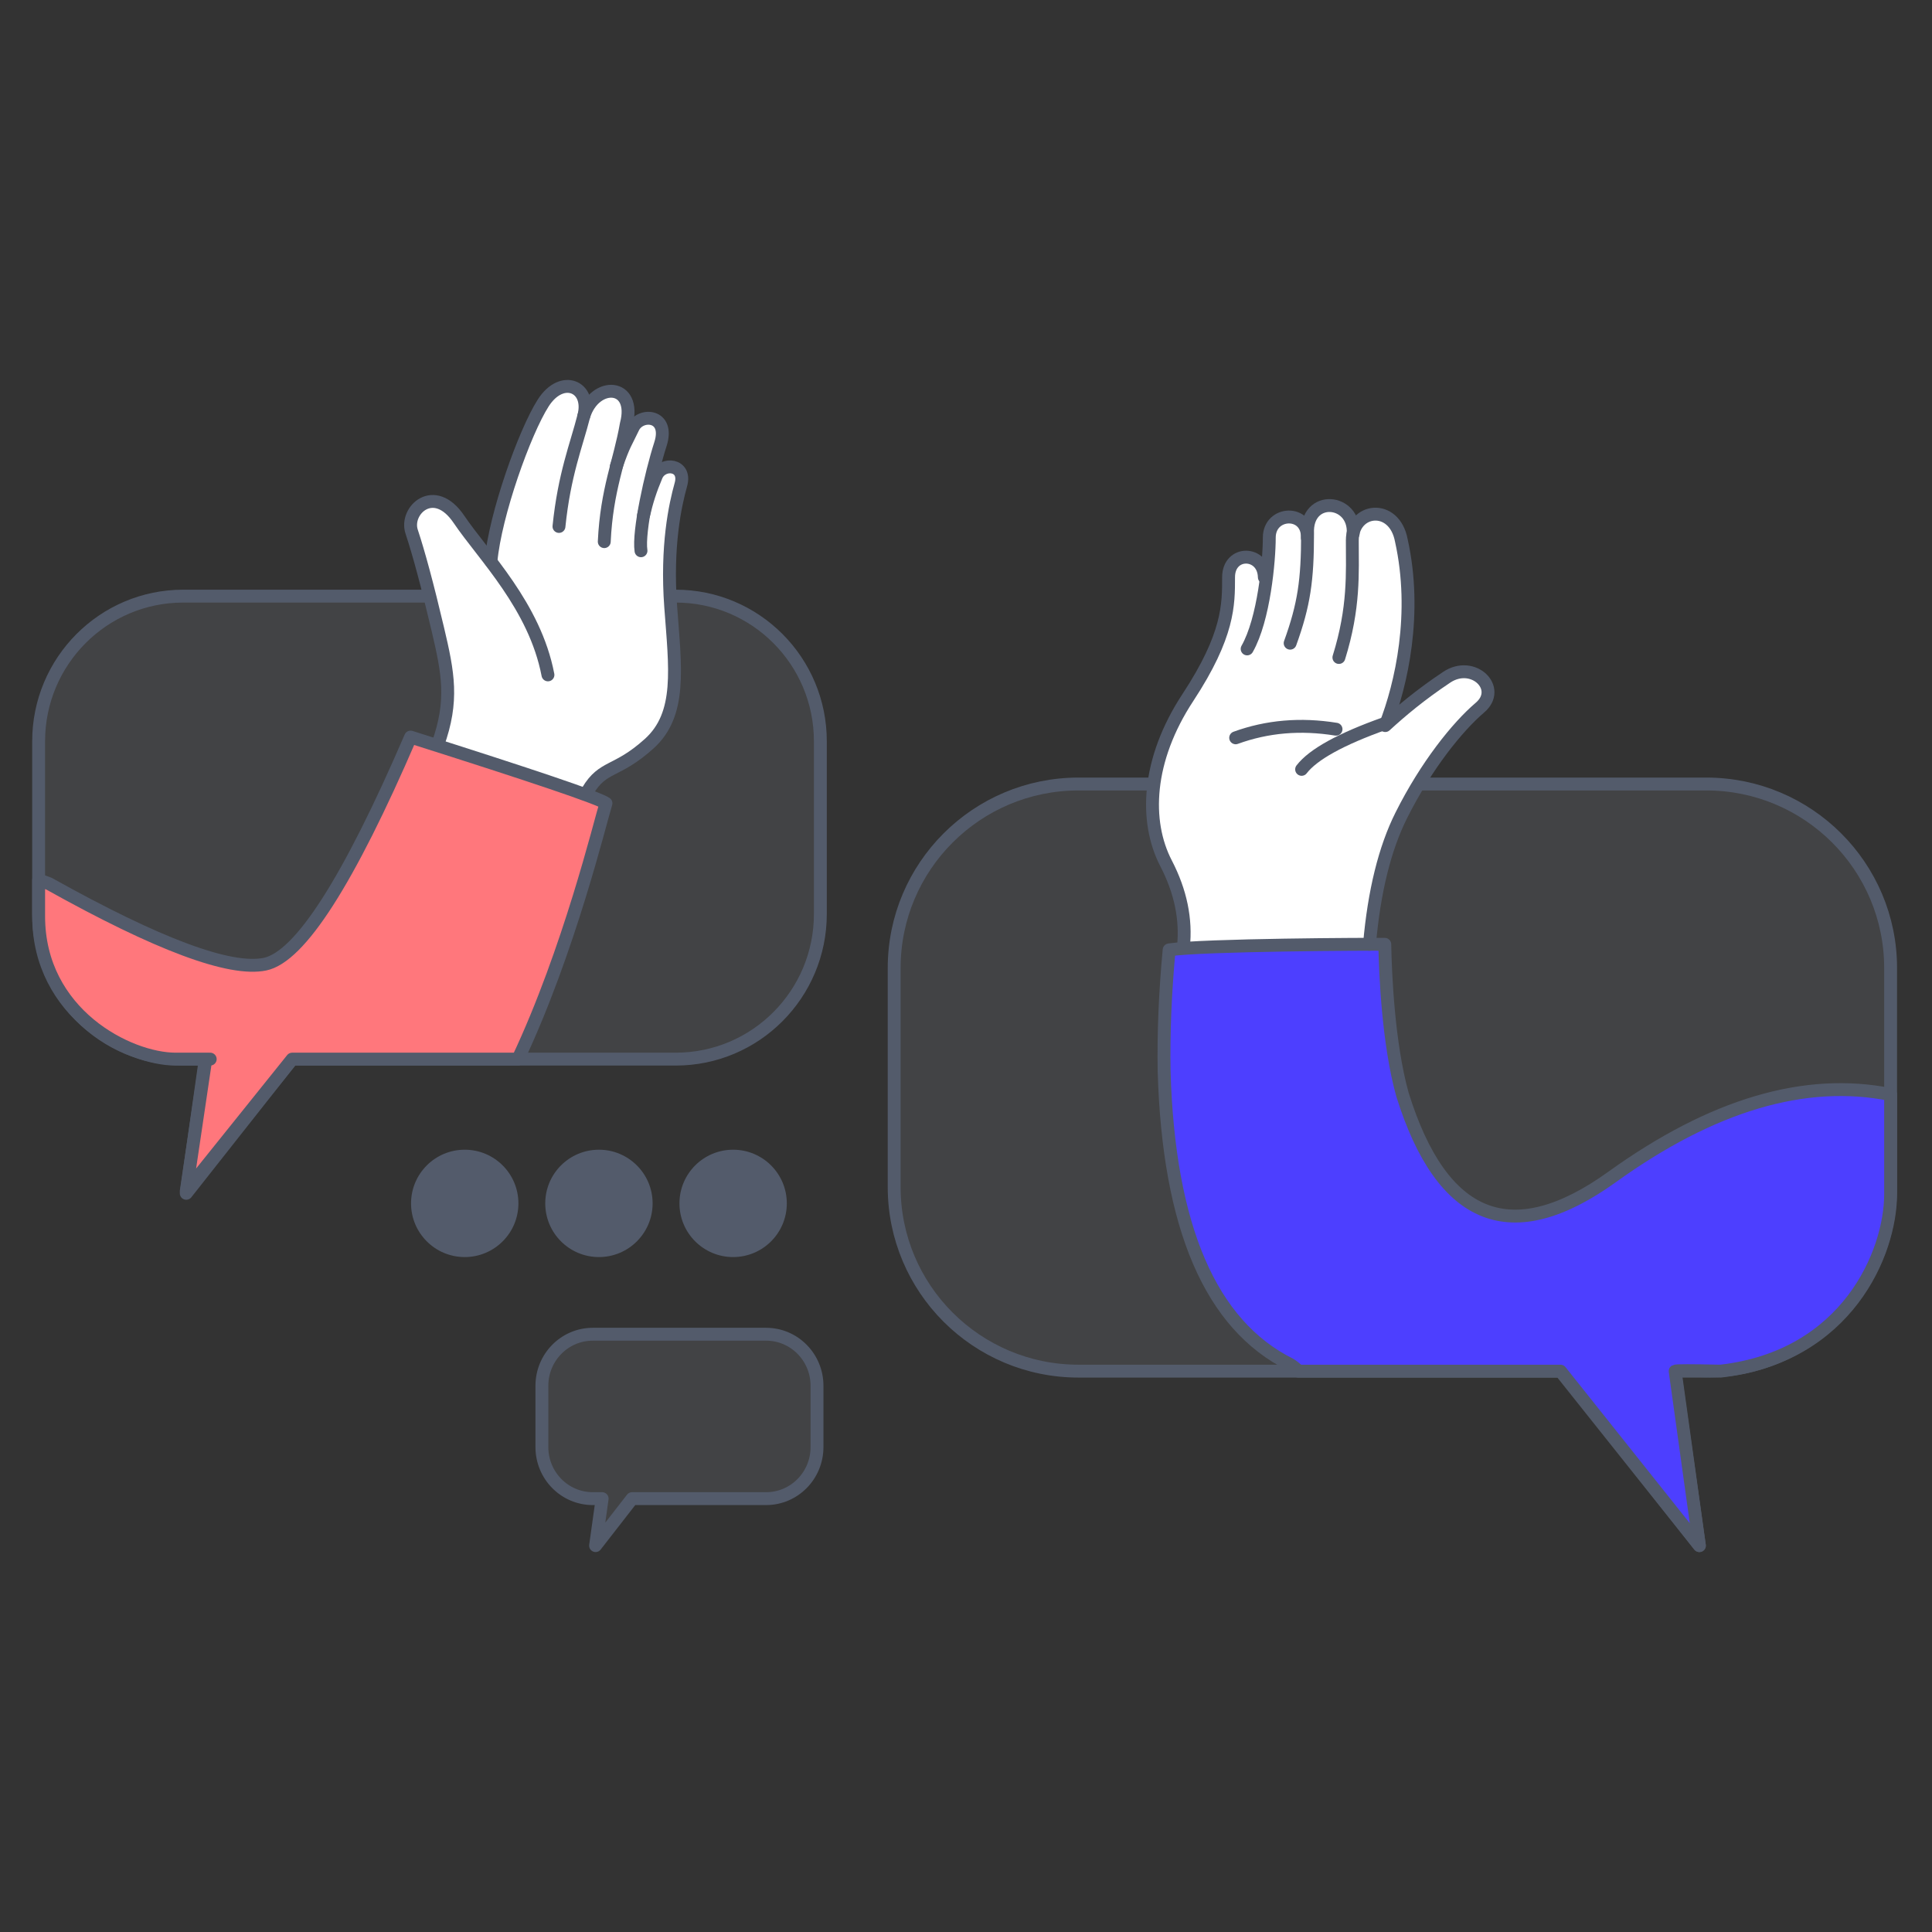<?xml version="1.0" encoding="UTF-8"?>
<svg width="600px" height="600px" viewBox="0 0 600 600" version="1.1" xmlns="http://www.w3.org/2000/svg" xmlns:xlink="http://www.w3.org/1999/xlink">
    <rect x="0" y="0" width="600" height="600" fill="#333333" stroke="none"/>
    <title>社区友好</title>
    <g id="社区友好" stroke="none" stroke-width="1" fill="none" fill-rule="evenodd">
        <g id="编组-2" transform="translate(12, 120)">
            <path d="M517.896,123.481 C549.516,123.481 575.148,149.075 575.148,180.646 L575.148,248.654 C575.148,280.225 549.516,305.819 517.896,305.819 L508.091,305.819 L515.758,360 L473.069,305.819 L322.945,305.819 C291.326,305.819 265.693,280.225 265.693,248.654 L265.693,180.646 C265.693,149.075 291.326,123.481 322.945,123.481 L517.896,123.481 Z" id="蒙版" stroke="#535B6B" stroke-width="4" fill-opacity="0.2" fill="#7E838E" stroke-linecap="round" stroke-linejoin="round"></path>
            <path d="M225.922,294.358 C234.652,294.358 241.729,301.524 241.729,310.364 L241.729,329.407 C241.729,338.247 234.652,345.413 225.922,345.413 L223.02,345.412 L225.058,360 L213.711,345.412 L172.097,345.413 C163.367,345.413 156.29,338.247 156.29,329.407 L156.29,310.364 C156.29,301.524 163.367,294.358 172.097,294.358 L225.922,294.358 Z" id="蒙版" stroke="#535B6B" stroke-width="4" fill-opacity="0.2" fill="#7E838E" stroke-linecap="round" stroke-linejoin="round" transform="translate(199.01, 327.179) scale(-1, 1) translate(-199.01, -327.179) "></path>
            <polygon id="路径-2" fill="#FFFFFF" points="350.988 105.572 345.922 125.483 347.362 141.402 354.661 160.326 355.518 174.144 413.68 174.144 418.056 147.471 431.33 117.862 448.778 97.754 450.116 91.766 445.98 89.376 440.723 89.376 424.8 98.608 419.245 102.698 424.8 79.746 424.8 59.986 421.415 42.882 415.207 39.672 408.26 42.882 403.808 37 397.337 37 394.012 43.568 388.668 40.562 384.661 41.642 382.254 45.007 382.254 56.718 376.391 53.03 370.162 54.433 368.981 59.986 368.981 71.994 360.878 91.766"></polygon>
            <path d="M197.856,65.132 C222.662,65.132 242.771,85.315 242.771,110.212 L242.771,163.84 C242.771,188.737 222.662,208.919 197.856,208.919 L191.023,208.918 L196.926,250.597 L164.064,208.918 L44.915,208.919 C20.109,208.919 0,188.737 0,163.84 L0,110.212 C0,85.315 20.109,65.132 44.915,65.132 L197.856,65.132 Z" id="蒙版" stroke="#535B6B" stroke-width="4" fill-opacity="0.2" fill="#7E838E" stroke-linecap="round" stroke-linejoin="round" transform="translate(121.385, 157.865) scale(-1, 1) translate(-121.385, -157.865) "></path>
            <polygon id="路径-48" fill="#FFFFFF" points="115.513 44.191 124.557 80.82 127.373 95.334 123.948 111.273 169.695 127.227 175.403 119.953 187.888 112.251 196.006 99.065 197.652 85.709 196.006 59.789 197.652 39.054 199.728 28.457 197.652 24.993 191.157 27.153 193.693 15.283 192.612 11.113 187.888 9.896 181.606 15.992 183.051 5.771 179.395 1.507 175.403 2.397 170.513 6.529 167.546 -7.06253707e-15 162.084 -7.40339162e-15 156.716 5.121 146.145 29.238 139.634 54.306 129.292 39.054 123.064 35.727 117.789 37.375"></polygon>
            <g id="编组-5" transform="translate(345.922, 37)" stroke="#535B6B" stroke-linecap="round" stroke-width="4">
                <path d="M42.746,266.735 C18.055,254.456 5.008,224.096 3.604,175.653 C3.408,164.121 3.895,151.6 5.161,137.994 C15.608,136.411 67.906,136.192 72.134,136.265 C72.303,145.135 73.179,166.975 77.624,182.925 C89.913,222.369 111.62,230.896 142.745,208.505 C173.87,186.114 202.697,177.587 229.226,182.925 C229.226,191.383 229.226,201.688 229.226,213.84 C229.226,232.068 215.76,264.358 176.387,268.819 C167.333,268.617 162.642,268.617 162.314,268.819 L169.835,323 L126.696,268.819 L45.297,268.819 C44.701,268.126 43.851,267.431 42.746,266.735 Z" id="路径" fill="#4D3FFF" stroke-linejoin="round"></path>
                <path d="M67.386,136.253 C68.825,119.833 72.121,106.478 77.275,96.188 C85.007,80.754 94.674,68.734 101.693,62.755 C108.712,56.776 99.571,47.829 91.334,53.343 C83.098,58.858 77.275,63.761 72.28,68.334 C77.297,55.524 82.292,33.459 77.275,10.831 C75.081,-0.856 62.052,0.791 62.052,10.831 C62.052,20.87 62.735,31.623 57.885,47.189" id="路径-38" stroke-linejoin="round"></path>
                <path d="M62.318,8.73 C62.972,-2.211 47.587,-3.588 48.152,8.73 C48.152,23.22 47.058,30.794 42.746,42.746" id="路径-39"></path>
                <path d="M48.085,10.011 C48.352,1.19 36.227,1.638 36.264,10.011 C36.264,17.079 34.629,35.322 29.388,44.527" id="路径-40"></path>
                <path d="M34.731,22.268 C34.533,14.064 23.622,13.837 23.622,22.268 C23.622,30.699 23.735,40.222 10.989,59.614 C-1.758,79.006 -2.562,98.07 4.213,111.128 C8.73,119.834 10.524,128.505 9.595,137.144" id="路径-41"></path>
                <path d="M72.134,67.681 C58.489,72.535 49.88,77.284 46.308,81.93" id="路径-42"></path>
                <path d="M25.826,72.134 C35.601,68.572 45.991,67.681 56.995,69.462" id="路径-43"></path>
            </g>
            <g id="编组" stroke="#535B6B" stroke-linecap="round" stroke-width="4">
                <path d="M123.948,111.273 C128.857,97.628 127.195,89.079 123.948,75.318 C120.7,61.557 118.035,51.719 115.842,45.115 C113.65,38.511 122.838,29.891 130.523,41.268 C138.208,52.644 154.065,68.202 158.169,89.589" id="路径-37"></path>
                <path d="M140.468,54.306 C141.8,39.757 150.939,14.149 156.716,5.121 C162.492,-3.906 171.66,-0.015 169.32,9.161 C166.981,18.337 163.261,27.249 161.592,43.495" id="路径-44"></path>
                <path d="M169.32,9.161 C172.786,-1.758 185.875,-1.078 182.5,11.737 C180.494,23.271 176.415,31.958 175.658,48.21" id="路径-45"></path>
                <path d="M179.395,24.858 C181.777,17.923 182.389,17.513 184.631,12.789 C186.873,8.064 196.08,8.693 193.109,17.923 C190.137,27.153 186.169,45.146 187.066,51.043" id="路径-46"></path>
                <path d="M187.852,40.065 C188.846,35.727 189.962,32.226 191.828,27.802 C193.693,23.379 201.232,24.113 199.461,30.469 C197.689,36.825 194.899,49.485 196.294,68.474 C197.689,87.463 199.785,101.798 189.59,110.977 C179.395,120.157 175.311,117.55 170.513,125.635" id="路径-47"></path>
                <path d="M3.192,154.424 C37.053,173.337 59.415,181.673 70.278,179.432 C81.141,177.19 96.219,153.681 115.513,108.907 C153.717,121.009 173.942,127.865 176.186,129.476 C174.356,135.282 164.765,175.215 148.857,208.919 L78.74,208.919 L45.845,249.896 L51.917,208.919 C55.392,208.919 52.265,208.919 42.537,208.919 C27.945,208.919 0,194.869 0,164.534 C0,162.047 0,158.29 0,153.262 L3.192,154.424 Z" id="路径" fill="#FF777C" stroke-linejoin="round"></path>
            </g>
            <circle id="椭圆形" fill="#535B6B" cx="132.326" cy="253.723" r="16.671"></circle>
            <circle id="椭圆形" fill="#535B6B" cx="174.003" cy="253.723" r="16.671"></circle>
            <circle id="椭圆形" fill="#535B6B" cx="215.68" cy="253.723" r="16.671"></circle>
        </g>
    </g>
</svg>